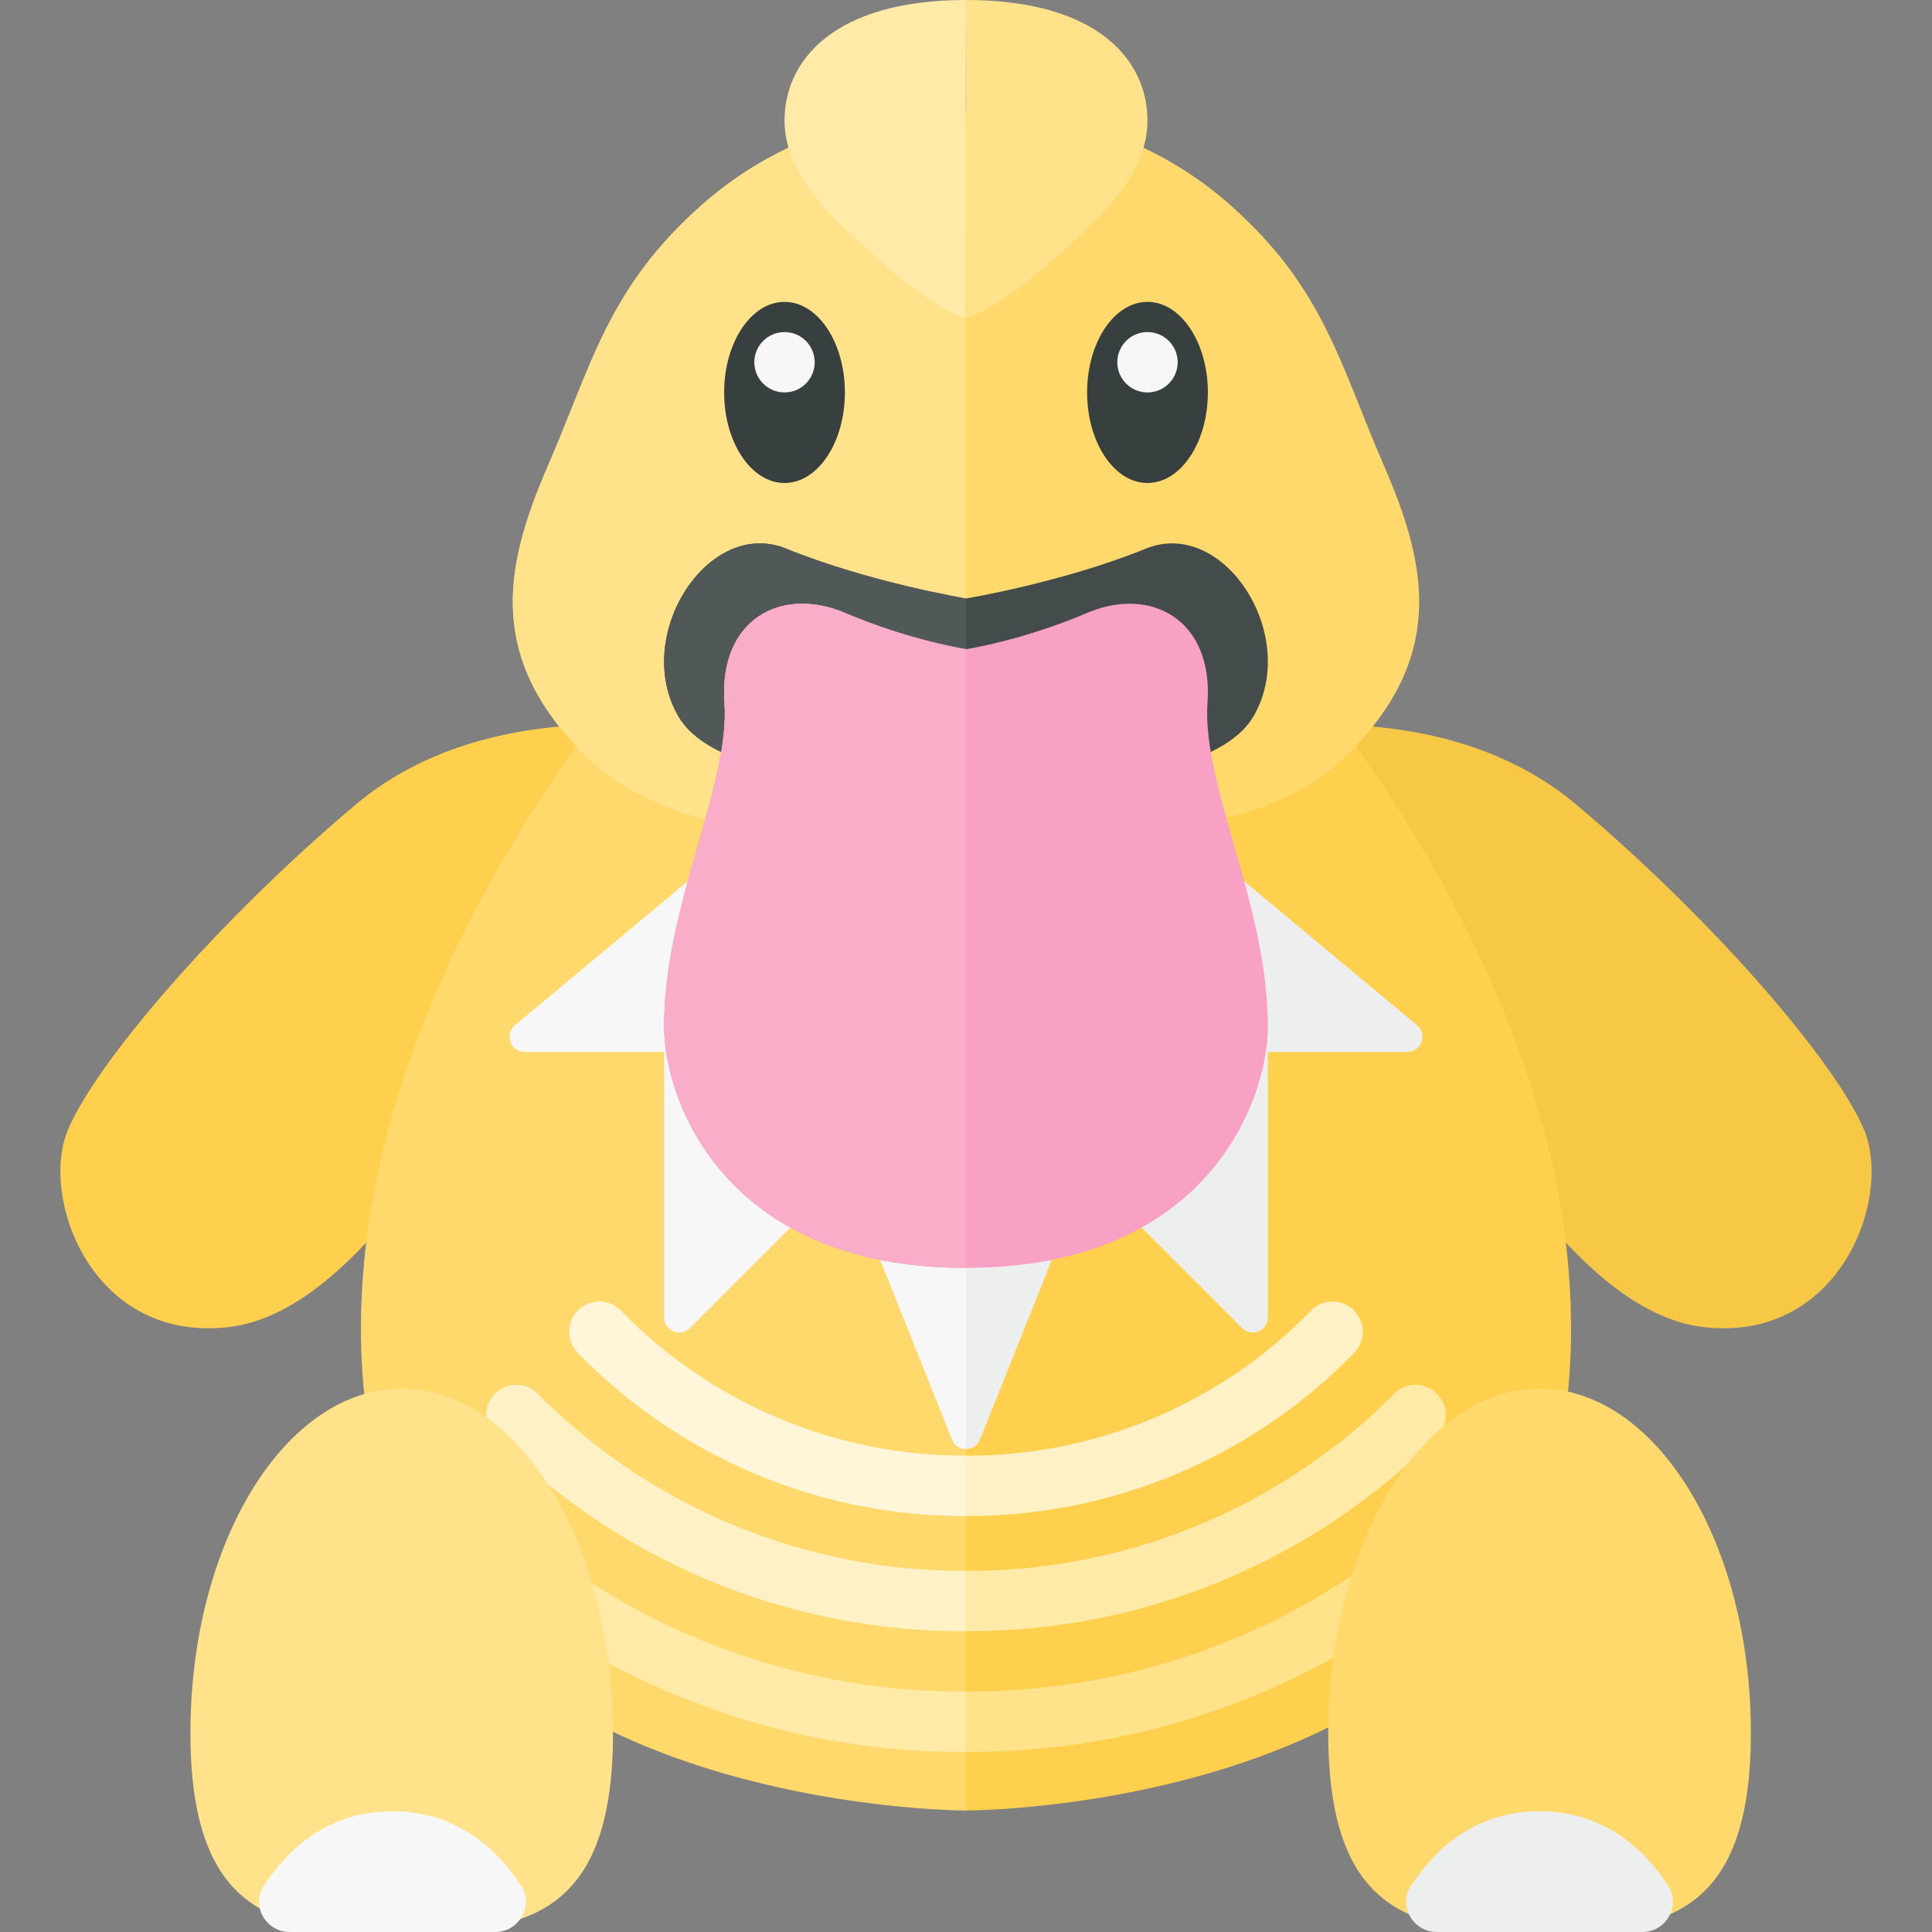 <svg xmlns="http://www.w3.org/2000/svg" width="32" height="32"><rect width="100%" height="100%" fill="#808080" stroke="none"/><path fill="#F7C845" d="M23.237 17.385c1.111.741 2.775 4.369 5.013 4.6s3.095-2.151 2.625-3.271c-.47-1.12-2.483-3.464-4.766-5.387s-5.68-1.189-5.68-1.189v5.238l2.808.009z"/><path fill="#FFD04D" d="M16 10v19.988s9 .012 9.916-6.467c.995-7.042-5.38-13.52-5.38-13.52H16zm-7.237 7.385c-1.111.741-2.775 4.369-5.013 4.6s-3.095-2.151-2.625-3.271 2.483-3.464 4.766-5.387 5.68-1.189 5.68-1.189v5.238l-2.808.009z"/><path fill="#FFD96C" d="M16 10v19.988S7 30 6.084 23.521C5.089 16.478 11.464 10 11.464 10H16z"/><path fill="#F7F7F7" d="M14 12.423l-5.47 4.558a.25.25 0 00.16.442H11v4.396a.25.25 0 00.427.177L14 19.423l1.768 4.42A.246.246 0 0016 24V12.423h-2z"/><path fill="#FFD96C" d="M22.928 7.726c-.73-1.679-.993-2.945-2.538-4.319-2.001-1.779-4.384-1.576-4.384-1.576h-.013s-.175-.012-.458 0h-.03v.002c-.796.038-2.441.28-3.896 1.574-1.545 1.374-1.809 2.64-2.538 4.319-.743 1.711-.996 3.194.644 4.809 1.696 1.671 5.137 1.29 6.048 1.154 1.013.135 4.825.517 6.522-1.154 1.639-1.615 1.387-3.098.643-4.809z"/><path fill="#FFE28A" d="M15.994 1.831v11.821s-4.314.819-6.279-1.117c-1.639-1.615-1.387-3.098-.643-4.809.73-1.679.993-2.945 2.538-4.319 2.001-1.779 4.384-1.576 4.384-1.576"/><ellipse fill="#373F3F" cx="12.994" cy="6.5" rx="1" ry="1.5"/><circle fill="#F7F7F7" cx="12.994" cy="6" r=".5"/><path fill="#FFEAA7" d="M16 0c-2.186 0-3.006 1-3.006 2 0 .976.96 1.75 1.541 2.285.436.401 1.209.965 1.459.965L16 0z"/><path fill="#FFF5D8" d="M10.281 21.704a.5.5 0 00-.715.699A8.927 8.927 0 0016 25.11v-1a7.933 7.933 0 01-5.719-2.406z"/><path fill="#FEF1C6" d="M15.983 26.018a9.936 9.936 0 01-7.082-2.939.5.5 0 00-.709.705 10.925 10.925 0 007.791 3.234c.006 0 .011-.003.017-.003v-.993c-.006-.001-.011-.004-.017-.004z"/><path fill="#FFEAA7" d="M7.637 24.429a.502.502 0 00-.707-.02.501.501 0 00-.02.707 12.386 12.386 0 009.073 3.901c.006 0 .011-.003.017-.003v-.993c-.006 0-.011-.003-.017-.003a11.395 11.395 0 01-8.346-3.589z"/><path fill="#FFE28A" d="M10.154 28.703c0 3.15-1.567 3.297-3.5 3.297s-3.5-.148-3.5-3.297S4.721 23 6.654 23s3.5 2.553 3.5 5.703z"/><path fill="#F7F7F7" d="M4.796 32c-.39 0-.639-.431-.429-.759C4.731 30.675 5.396 30 6.5 30s1.769.675 2.133 1.241c.211.328-.039.759-.429.759H4.796z"/><path fill="#434C4B" d="M18.979 9.087c-1.37.558-2.979.826-2.979.826s-1.609-.268-2.979-.826c-1.288-.524-2.56 1.438-1.785 2.777.776 1.338 4.764 1.123 4.764 1.123s3.988.214 4.763-1.124c.776-1.338-.496-3.3-1.784-2.776z"/><path fill="#505957" d="M16 12.987V9.913s-1.609-.268-2.979-.826c-1.288-.524-2.56 1.438-1.785 2.777S16 12.987 16 12.987z"/><path fill="#EDEEEE" d="M18 12.423l5.47 4.558a.25.25 0 01-.16.442H21v4.396a.25.25 0 01-.427.177L18 19.423l-1.768 4.42A.246.246 0 0116 24V12.423h2z"/><ellipse fill="#373F3F" cx="19.006" cy="6.5" rx="1" ry="1.5"/><circle fill="#F7F7F7" cx="19.006" cy="6" r=".5"/><path fill="#FFE28A" d="M16 0c2.186 0 3.006 1 3.006 2 0 .976-.96 1.75-1.541 2.285-.436.401-1.209.965-1.459.965L16 0z"/><path fill="#FEF1C6" d="M21.719 21.704a.5.5 0 01.715.699A8.927 8.927 0 0116 25.11v-1a7.933 7.933 0 005.719-2.406z"/><path fill="#FFEAA7" d="M16.017 26.018a9.936 9.936 0 007.082-2.939.5.5 0 01.709.705 10.925 10.925 0 01-7.791 3.234c-.006 0-.011-.003-.017-.003v-.993c.006-.001.011-.004.017-.004z"/><path fill="#FFE28A" d="M24.363 24.429a.502.502 0 01.707-.02c.2.19.209.507.02.707a12.386 12.386 0 01-9.073 3.901c-.006 0-.011-.003-.017-.003v-.993c.006 0 .011-.003.017-.003 3.188 0 6.153-1.275 8.346-3.589z"/><path fill="#F8A1C4" d="M20 11.637c.097-1.369-.933-1.939-2-1.483-1.067.456-2 .599-2 .599s-.933-.143-2-.599c-1.067-.456-2.097.114-2 1.483.097 1.369-1 3.363-1 5.363 0 1.227 1 4 5 4s5-2.773 5-4c0-2-1.097-3.994-1-5.363z"/><path fill="#F8A1C4" d="M16 21V10.753s-.933-.143-2-.599c-1.067-.456-2.097.114-2 1.483S11 15 11 17c0 1.227 1 4 5 4z"/><path fill="#F9ADC8" d="M16 21V10.753s-.933-.143-2-.599c-1.067-.456-2.097.114-2 1.483S11 15 11 17c0 1.227 1 4 5 4z"/><path fill="#FFD96C" d="M22 28.703C22 31.852 23.567 32 25.5 32s3.5-.148 3.5-3.297S27.433 23 25.5 23 22 25.553 22 28.703z"/><path fill="#EDEEEE" d="M27.204 32c.39 0 .639-.431.429-.759C27.269 30.675 26.604 30 25.5 30s-1.769.675-2.133 1.241c-.211.328.039.759.429.759h3.408z"/></svg>